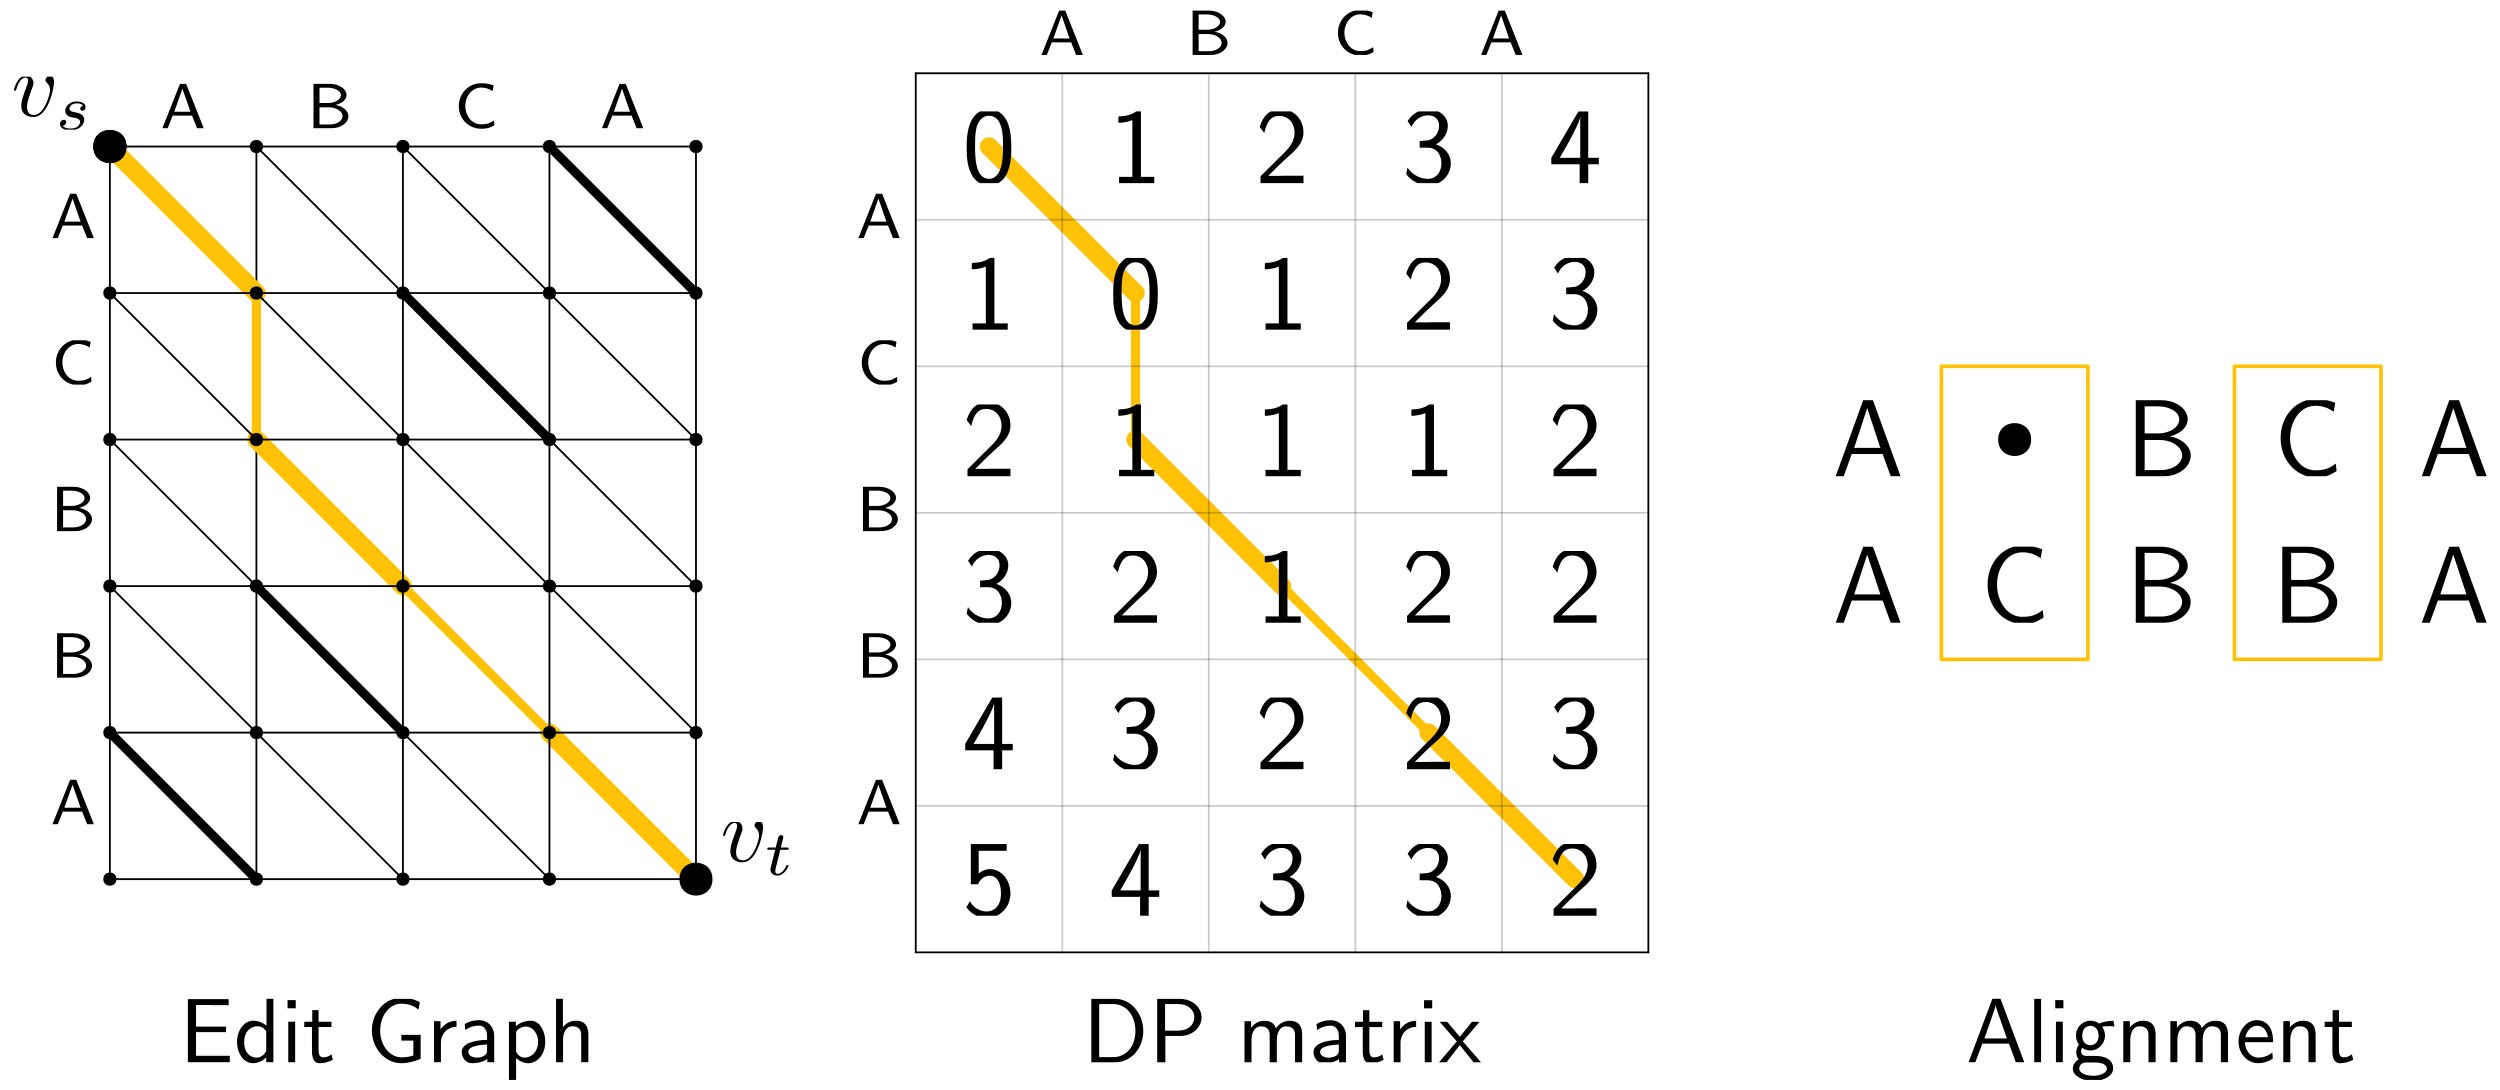 <?xml version="1.0" encoding="UTF-8"?>
<svg xmlns="http://www.w3.org/2000/svg" xmlns:xlink="http://www.w3.org/1999/xlink" width="273" height="119" viewBox="0 0 273 119">
<defs>
<g>
<g id="glyph-0-0">
<path d="M 4.672 -3.703 C 4.672 -4.25 4.406 -4.406 4.234 -4.406 C 3.984 -4.406 3.734 -4.141 3.734 -3.922 C 3.734 -3.797 3.781 -3.734 3.891 -3.625 C 4.109 -3.422 4.234 -3.172 4.234 -2.812 C 4.234 -2.391 3.625 -0.109 2.469 -0.109 C 1.953 -0.109 1.719 -0.453 1.719 -0.984 C 1.719 -1.531 2 -2.266 2.297 -3.094 C 2.375 -3.266 2.422 -3.406 2.422 -3.594 C 2.422 -4.031 2.109 -4.406 1.609 -4.406 C 0.672 -4.406 0.297 -2.953 0.297 -2.875 C 0.297 -2.766 0.391 -2.766 0.406 -2.766 C 0.516 -2.766 0.516 -2.797 0.562 -2.953 C 0.859 -3.953 1.281 -4.188 1.578 -4.188 C 1.656 -4.188 1.828 -4.188 1.828 -3.875 C 1.828 -3.625 1.719 -3.344 1.656 -3.172 C 1.219 -2.016 1.094 -1.562 1.094 -1.125 C 1.094 -0.047 1.969 0.109 2.422 0.109 C 4.094 0.109 4.672 -3.188 4.672 -3.703 Z M 4.672 -3.703 "/>
</g>
<g id="glyph-1-0">
<path d="M 3 -2.625 C 2.828 -2.578 2.703 -2.438 2.703 -2.297 C 2.703 -2.125 2.844 -2.062 2.938 -2.062 C 3.016 -2.062 3.281 -2.109 3.281 -2.469 C 3.281 -2.922 2.781 -3.078 2.344 -3.078 C 1.266 -3.078 1.062 -2.266 1.062 -2.062 C 1.062 -1.797 1.219 -1.625 1.312 -1.547 C 1.484 -1.406 1.609 -1.375 2.094 -1.297 C 2.25 -1.266 2.688 -1.188 2.688 -0.844 C 2.688 -0.719 2.609 -0.453 2.328 -0.281 C 2.047 -0.125 1.703 -0.125 1.625 -0.125 C 1.344 -0.125 0.953 -0.188 0.781 -0.422 C 1.016 -0.453 1.172 -0.625 1.172 -0.812 C 1.172 -0.984 1.047 -1.078 0.906 -1.078 C 0.703 -1.078 0.5 -0.906 0.5 -0.609 C 0.5 -0.188 0.938 0.062 1.609 0.062 C 2.906 0.062 3.141 -0.812 3.141 -1.078 C 3.141 -1.719 2.438 -1.844 2.172 -1.891 C 2.109 -1.906 1.938 -1.938 1.891 -1.953 C 1.641 -2 1.516 -2.141 1.516 -2.297 C 1.516 -2.453 1.641 -2.641 1.797 -2.75 C 1.984 -2.859 2.219 -2.875 2.344 -2.875 C 2.484 -2.875 2.844 -2.859 3 -2.625 Z M 3 -2.625 "/>
</g>
<g id="glyph-1-1">
<path d="M 1.719 -2.75 L 2.422 -2.75 C 2.562 -2.75 2.641 -2.75 2.641 -2.906 C 2.641 -3 2.562 -3 2.438 -3 L 1.781 -3 L 2.031 -4.031 C 2.047 -4.062 2.062 -4.109 2.062 -4.125 C 2.062 -4.266 1.953 -4.359 1.812 -4.359 C 1.641 -4.359 1.547 -4.234 1.484 -4.062 C 1.438 -3.875 1.531 -4.219 1.219 -3 L 0.516 -3 C 0.391 -3 0.297 -3 0.297 -2.844 C 0.297 -2.75 0.375 -2.75 0.5 -2.75 L 1.156 -2.75 L 0.75 -1.109 C 0.703 -0.938 0.641 -0.688 0.641 -0.594 C 0.641 -0.188 1 0.062 1.391 0.062 C 2.172 0.062 2.609 -0.906 2.609 -1 C 2.609 -1.094 2.516 -1.094 2.5 -1.094 C 2.406 -1.094 2.406 -1.078 2.344 -0.953 C 2.156 -0.516 1.797 -0.125 1.422 -0.125 C 1.266 -0.125 1.172 -0.219 1.172 -0.469 C 1.172 -0.531 1.203 -0.688 1.219 -0.75 Z M 1.719 -2.75 "/>
</g>
<g id="glyph-2-0">
<path d="M 5.359 -3.891 C 5.359 -4.703 5.312 -5.625 5.016 -6.469 C 4.5 -7.812 3.562 -8.078 2.922 -8.078 C 2.156 -8.078 1.406 -7.688 0.953 -6.734 C 0.562 -5.891 0.484 -4.922 0.484 -3.891 C 0.484 -2.594 0.594 -1.859 0.984 -1.016 C 1.344 -0.234 2.109 0.25 2.922 0.25 C 3.703 0.25 4.453 -0.172 4.859 -1 C 5.266 -1.859 5.359 -2.719 5.359 -3.891 Z M 2.922 -0.469 C 1.406 -0.469 1.406 -2.922 1.406 -4.047 C 1.406 -4.812 1.406 -5.547 1.609 -6.234 C 1.906 -7.078 2.422 -7.359 2.922 -7.359 C 4.453 -7.359 4.453 -5.141 4.453 -4.047 C 4.453 -3.281 4.453 -2.484 4.234 -1.75 C 3.906 -0.594 3.234 -0.469 2.922 -0.469 Z M 2.922 -0.469 "/>
</g>
<g id="glyph-2-1">
<path d="M 3.516 -8.078 L 3.281 -8.078 C 3.094 -7.891 2.516 -7.328 1.234 -7.297 C 1.062 -7.297 1.047 -7.297 1.047 -7.078 L 1.047 -6.594 C 1.781 -6.594 2.328 -6.781 2.578 -6.891 L 2.578 -0.688 L 1.125 -0.688 L 1.125 0 L 4.969 0 L 4.969 -0.688 L 3.516 -0.688 Z M 3.516 -8.078 "/>
</g>
<g id="glyph-2-2">
<path d="M 0.578 -0.75 L 0.578 0 L 5.266 0 L 5.266 -0.812 L 3.125 -0.812 C 2.984 -0.812 2.844 -0.797 2.703 -0.797 L 1.422 -0.797 C 1.734 -1.125 2.844 -2.219 3.625 -2.922 C 4.5 -3.688 5.266 -4.438 5.266 -5.531 C 5.266 -6.859 4.344 -8.078 2.766 -8.078 C 1.469 -8.078 0.812 -7.234 0.484 -6.125 C 0.875 -5.641 0.875 -5.625 0.984 -5.469 C 1.281 -6.75 1.719 -7.344 2.609 -7.344 C 3.641 -7.344 4.297 -6.531 4.297 -5.516 C 4.297 -4.891 4.047 -4.203 3.25 -3.406 Z M 0.578 -0.75 "/>
</g>
<g id="glyph-2-3">
<path d="M 1.062 -6.125 C 1.359 -6.891 2.094 -7.406 2.891 -7.406 C 3.5 -7.406 4.078 -7.047 4.078 -6.281 C 4.078 -5.469 3.531 -4.812 2.875 -4.672 C 2.828 -4.656 2.062 -4.609 1.953 -4.594 L 1.953 -3.875 L 2.797 -3.875 C 4.031 -3.875 4.328 -2.828 4.328 -2.156 C 4.328 -1.188 3.734 -0.469 2.875 -0.469 C 2.109 -0.469 1.172 -0.844 0.625 -1.703 L 0.484 -1 C 1.266 0.062 2.312 0.25 2.906 0.25 C 4.297 0.25 5.359 -0.891 5.359 -2.156 C 5.359 -3.078 4.75 -3.891 3.734 -4.234 C 4.562 -4.688 5.031 -5.484 5.031 -6.281 C 5.031 -7.297 4.062 -8.078 2.906 -8.078 C 1.953 -8.078 1.094 -7.547 0.641 -6.766 Z M 1.062 -6.125 "/>
</g>
<g id="glyph-2-4">
<path d="M 4.359 -2.062 L 5.516 -2.062 L 5.516 -2.766 L 4.359 -2.766 L 4.359 -7.828 L 3.281 -7.828 L 0.328 -2.766 L 0.328 -2.062 L 3.422 -2.062 L 3.422 0 L 4.359 0 Z M 1.25 -2.766 C 1.594 -3.375 2.062 -4.141 2.562 -5.109 C 2.703 -5.375 3.484 -6.844 3.484 -7.297 L 3.484 -2.766 Z M 1.25 -2.766 "/>
</g>
<g id="glyph-2-5">
<path d="M 1.797 -7.094 L 4.859 -7.094 L 4.859 -7.828 L 0.938 -7.828 L 0.938 -3.438 L 1.719 -3.438 C 2.016 -4.109 2.547 -4.375 3.031 -4.375 C 3.594 -4.375 4.234 -3.875 4.234 -2.453 C 4.234 -0.938 3.375 -0.469 2.672 -0.469 C 2.016 -0.469 1.234 -0.828 0.844 -1.578 L 0.453 -0.938 C 1.25 0.188 2.359 0.25 2.688 0.25 C 4.094 0.25 5.266 -0.938 5.266 -2.422 C 5.266 -3.922 4.25 -5.094 3.047 -5.094 C 2.562 -5.094 2.125 -4.906 1.797 -4.609 Z M 1.797 -7.094 "/>
</g>
<g id="glyph-3-0">
<path d="M 4.391 -8.297 L 3.328 -8.297 L 0.328 0 L 1.203 0 L 2.078 -2.422 L 5.453 -2.422 L 6.328 0 L 7.406 0 Z M 3.766 -7.438 L 5.203 -3.094 L 2.344 -3.094 Z M 3.766 -7.438 "/>
</g>
<g id="glyph-3-1">
<path d="M 1.109 -8.297 L 1.109 0 L 4.203 0 C 5.875 0 7.109 -1.078 7.109 -2.25 C 7.109 -3.297 6.078 -4.141 4.844 -4.344 C 6.234 -4.719 6.781 -5.516 6.781 -6.219 C 6.781 -7.297 5.562 -8.297 3.875 -8.297 Z M 2.078 -4.672 L 2.078 -7.625 L 3.547 -7.625 C 4.828 -7.625 5.859 -7 5.859 -6.203 C 5.859 -5.359 4.828 -4.672 3.562 -4.672 Z M 2.078 -0.672 L 2.078 -3.953 L 3.672 -3.953 C 5.219 -3.953 6.172 -3.094 6.172 -2.266 C 6.172 -1.422 5.203 -0.672 3.859 -0.672 Z M 2.078 -0.672 "/>
</g>
<g id="glyph-3-2">
<path d="M 6.812 -1.375 C 6.078 -0.844 5.578 -0.641 4.547 -0.641 C 2.984 -0.641 1.812 -2.25 1.812 -4.172 C 1.812 -5.781 2.766 -7.688 4.594 -7.688 C 5.375 -7.688 5.969 -7.453 6.578 -7.047 L 6.75 -8.016 C 5.969 -8.312 5.391 -8.422 4.562 -8.422 C 2.531 -8.422 0.781 -6.641 0.781 -4.156 C 0.781 -1.547 2.719 0.109 4.453 0.109 C 5.656 0.109 5.922 0.031 6.891 -0.547 Z M 6.812 -1.375 "/>
</g>
<g id="glyph-4-0">
<path d="M 5.109 -3.281 L 5.109 -3.891 L 1.828 -3.891 L 1.828 -6.25 L 3.203 -6.25 C 3.312 -6.25 3.438 -6.234 3.562 -6.234 L 5.391 -6.234 L 5.391 -6.891 L 0.938 -6.891 L 0.938 0 L 5.516 0 L 5.516 -0.703 L 4.266 -0.703 C 4.141 -0.703 4.031 -0.703 3.906 -0.703 L 1.828 -0.703 L 1.828 -3.281 Z M 5.109 -3.281 "/>
</g>
<g id="glyph-4-1">
<path d="M 4.328 -6.922 L 3.578 -6.922 L 3.578 -3.984 C 3.047 -4.422 2.5 -4.531 2.125 -4.531 C 1.141 -4.531 0.359 -3.5 0.359 -2.219 C 0.359 -0.906 1.125 0.109 2.078 0.109 C 2.406 0.109 2.984 0.016 3.547 -0.516 L 3.547 0 L 4.328 0 Z M 3.547 -1.391 C 3.547 -1.25 3.531 -1.062 3.219 -0.781 C 2.984 -0.578 2.734 -0.5 2.484 -0.5 C 1.859 -0.5 1.141 -0.969 1.141 -2.203 C 1.141 -3.516 2 -3.922 2.578 -3.922 C 3.031 -3.922 3.328 -3.703 3.547 -3.375 Z M 3.547 -1.391 "/>
</g>
<g id="glyph-4-2">
<path d="M 1.625 -6.781 L 0.734 -6.781 L 0.734 -5.891 L 1.625 -5.891 Z M 1.562 -4.422 L 0.812 -4.422 L 0.812 0 L 1.562 0 Z M 1.562 -4.422 "/>
</g>
<g id="glyph-4-3">
<path d="M 1.75 -3.844 L 3.156 -3.844 L 3.156 -4.422 L 1.75 -4.422 L 1.75 -5.688 L 1.062 -5.688 L 1.062 -4.422 L 0.188 -4.422 L 0.188 -3.844 L 1.031 -3.844 L 1.031 -1.188 C 1.031 -0.594 1.172 0.109 1.859 0.109 C 2.547 0.109 3.062 -0.141 3.312 -0.266 L 3.156 -0.859 C 2.891 -0.641 2.578 -0.531 2.25 -0.531 C 1.891 -0.531 1.75 -0.828 1.75 -1.359 Z M 1.75 -3.844 "/>
</g>
<g id="glyph-4-4">
<path d="M 5.984 -2.984 L 3.875 -2.984 L 3.875 -2.359 L 5.188 -2.359 L 5.188 -0.734 C 4.797 -0.594 4.312 -0.531 3.891 -0.531 C 2.578 -0.531 1.562 -1.859 1.562 -3.469 C 1.562 -5.031 2.547 -6.391 3.875 -6.391 C 4.672 -6.391 5.25 -6.156 5.75 -5.734 L 5.891 -6.547 C 5.328 -6.891 4.562 -7.031 3.891 -7.031 C 1.969 -7.031 0.656 -5.297 0.656 -3.469 C 0.656 -1.656 1.984 0.109 3.891 0.109 C 4.641 0.109 5.312 -0.094 5.984 -0.375 Z M 5.984 -2.984 "/>
</g>
<g id="glyph-4-5">
<path d="M 1.562 -2.141 C 1.562 -3.125 2.281 -3.844 3.266 -3.875 L 3.266 -4.531 C 2.375 -4.531 1.828 -4.031 1.516 -3.578 L 1.516 -4.484 L 0.812 -4.484 L 0.812 0 L 1.562 0 Z M 1.562 -2.141 "/>
</g>
<g id="glyph-4-6">
<path d="M 3.984 -2.875 C 3.984 -3.891 3.25 -4.594 2.328 -4.594 C 1.688 -4.594 1.234 -4.438 0.766 -4.172 L 0.828 -3.516 C 1.344 -3.875 1.844 -4 2.328 -4 C 2.797 -4 3.203 -3.609 3.203 -2.875 L 3.203 -2.438 C 1.703 -2.422 0.438 -2 0.438 -1.125 C 0.438 -0.703 0.703 0.109 1.578 0.109 C 1.719 0.109 2.656 0.094 3.234 -0.359 L 3.234 0 L 3.984 0 Z M 3.203 -1.312 C 3.203 -1.125 3.203 -0.875 2.859 -0.688 C 2.578 -0.516 2.188 -0.5 2.078 -0.5 C 1.609 -0.5 1.156 -0.734 1.156 -1.141 C 1.156 -1.844 2.766 -1.906 3.203 -1.938 Z M 3.203 -1.312 "/>
</g>
<g id="glyph-4-7">
<path d="M 1.594 -0.453 C 1.906 -0.172 2.344 0.109 2.938 0.109 C 3.906 0.109 4.781 -0.875 4.781 -2.219 C 4.781 -3.422 4.156 -4.531 3.203 -4.531 C 2.609 -4.531 2.031 -4.328 1.562 -3.938 L 1.562 -4.422 L 0.812 -4.422 L 0.812 1.938 L 1.594 1.938 Z M 1.594 -3.312 C 1.828 -3.672 2.219 -3.891 2.656 -3.891 C 3.406 -3.891 4 -3.141 4 -2.219 C 4 -1.203 3.297 -0.5 2.547 -0.5 C 2.156 -0.5 1.891 -0.703 1.688 -0.969 C 1.594 -1.109 1.594 -1.141 1.594 -1.312 Z M 1.594 -3.312 "/>
</g>
<g id="glyph-4-8">
<path d="M 4.344 -2.969 C 4.344 -3.625 4.188 -4.531 2.969 -4.531 C 2.359 -4.531 1.875 -4.234 1.562 -3.812 L 1.562 -6.922 L 0.812 -6.922 L 0.812 0 L 1.578 0 L 1.578 -2.438 C 1.578 -3.094 1.828 -3.922 2.594 -3.922 C 3.547 -3.922 3.562 -3.219 3.562 -2.906 L 3.562 0 L 4.344 0 Z M 4.344 -2.969 "/>
</g>
<g id="glyph-4-9">
<path d="M 0.953 -6.922 L 0.953 0 L 3.578 0 C 5.281 0 6.625 -1.516 6.625 -3.406 C 6.625 -5.328 5.281 -6.922 3.562 -6.922 Z M 1.812 -0.562 L 1.812 -6.359 L 3.344 -6.359 C 4.734 -6.359 5.766 -5.156 5.766 -3.406 C 5.766 -1.703 4.734 -0.562 3.344 -0.562 Z M 1.812 -0.562 "/>
</g>
<g id="glyph-4-10">
<path d="M 3.516 -2.875 C 4.75 -2.875 5.797 -3.781 5.797 -4.906 C 5.797 -5.969 4.812 -6.922 3.438 -6.922 L 0.953 -6.922 L 0.953 0 L 1.844 0 L 1.844 -2.875 Z M 3.219 -6.359 C 4.312 -6.359 5 -5.75 5 -4.906 C 5 -4.109 4.359 -3.453 3.219 -3.453 L 1.812 -3.453 L 1.812 -6.359 Z M 3.219 -6.359 "/>
</g>
<g id="glyph-4-11">
<path d="M 7.109 -2.969 C 7.109 -3.641 6.953 -4.531 5.734 -4.531 C 5.141 -4.531 4.625 -4.25 4.25 -3.719 C 4 -4.469 3.297 -4.531 2.984 -4.531 C 2.266 -4.531 1.797 -4.125 1.531 -3.766 L 1.531 -4.484 L 0.812 -4.484 L 0.812 0 L 1.578 0 L 1.578 -2.438 C 1.578 -3.125 1.859 -3.922 2.594 -3.922 C 3.516 -3.922 3.562 -3.281 3.562 -2.906 L 3.562 0 L 4.344 0 L 4.344 -2.438 C 4.344 -3.125 4.609 -3.922 5.359 -3.922 C 6.281 -3.922 6.328 -3.281 6.328 -2.906 L 6.328 0 L 7.109 0 Z M 7.109 -2.969 "/>
</g>
<g id="glyph-4-12">
<path d="M 2.594 -2.281 L 4.422 -4.422 L 3.594 -4.422 L 2.266 -2.781 L 0.891 -4.422 L 0.062 -4.422 L 1.938 -2.281 L 0 0 L 0.812 0 L 2.266 -1.875 L 3.766 0 L 4.578 0 Z M 2.594 -2.281 "/>
</g>
<g id="glyph-4-13">
<path d="M 3.766 -6.922 L 2.875 -6.922 L 0.281 0 L 1.016 0 L 1.781 -2.031 L 4.688 -2.031 L 5.438 0 L 6.359 0 Z M 4.469 -2.594 L 2 -2.594 L 2.641 -4.391 C 2.844 -4.984 3.156 -5.828 3.234 -6.203 C 3.266 -6.062 3.328 -5.812 3.562 -5.156 Z M 4.469 -2.594 "/>
</g>
<g id="glyph-4-14">
<path d="M 1.562 -6.922 L 0.812 -6.922 L 0.812 0 L 1.562 0 Z M 1.562 -6.922 "/>
</g>
<g id="glyph-4-15">
<path d="M 3.516 -3.891 C 3.734 -3.891 4 -3.938 4.25 -3.938 C 4.422 -3.938 4.812 -3.906 4.828 -3.906 L 4.719 -4.531 C 4.031 -4.531 3.453 -4.344 3.156 -4.219 C 2.938 -4.391 2.609 -4.531 2.203 -4.531 C 1.344 -4.531 0.625 -3.812 0.625 -2.906 C 0.625 -2.547 0.75 -2.188 0.953 -1.922 C 0.656 -1.516 0.656 -1.125 0.656 -1.078 C 0.656 -0.812 0.75 -0.531 0.922 -0.312 C 0.406 -0.016 0.281 0.453 0.281 0.703 C 0.281 1.453 1.266 2.047 2.484 2.047 C 3.703 2.047 4.688 1.469 4.688 0.703 C 4.688 -0.688 3.031 -0.688 2.641 -0.688 L 1.766 -0.688 C 1.641 -0.688 1.188 -0.688 1.188 -1.219 C 1.188 -1.328 1.219 -1.484 1.297 -1.578 C 1.5 -1.422 1.828 -1.281 2.203 -1.281 C 3.094 -1.281 3.797 -2.031 3.797 -2.906 C 3.797 -3.391 3.578 -3.766 3.469 -3.906 Z M 2.203 -1.859 C 1.828 -1.859 1.312 -2.078 1.312 -2.906 C 1.312 -3.734 1.828 -3.969 2.203 -3.969 C 2.625 -3.969 3.094 -3.688 3.094 -2.906 C 3.094 -2.141 2.625 -1.859 2.203 -1.859 Z M 2.656 0.031 C 2.875 0.031 4 0.031 4 0.719 C 4 1.156 3.312 1.484 2.5 1.484 C 1.688 1.484 0.984 1.172 0.984 0.703 C 0.984 0.672 0.984 0.031 1.75 0.031 Z M 2.656 0.031 "/>
</g>
<g id="glyph-4-16">
<path d="M 4.344 -2.969 C 4.344 -3.625 4.188 -4.531 2.969 -4.531 C 2.078 -4.531 1.578 -3.859 1.531 -3.781 L 1.531 -4.484 L 0.812 -4.484 L 0.812 0 L 1.578 0 L 1.578 -2.438 C 1.578 -3.094 1.828 -3.922 2.594 -3.922 C 3.547 -3.922 3.562 -3.219 3.562 -2.906 L 3.562 0 L 4.344 0 Z M 4.344 -2.969 "/>
</g>
<g id="glyph-4-17">
<path d="M 4.125 -2.188 C 4.125 -2.516 4.109 -3.266 3.734 -3.875 C 3.312 -4.484 2.719 -4.594 2.359 -4.594 C 1.25 -4.594 0.344 -3.531 0.344 -2.25 C 0.344 -0.938 1.312 0.109 2.5 0.109 C 3.125 0.109 3.703 -0.125 4.094 -0.406 L 4.031 -1.062 C 3.406 -0.531 2.734 -0.5 2.516 -0.5 C 1.719 -0.5 1.078 -1.203 1.047 -2.188 Z M 1.094 -2.734 C 1.25 -3.484 1.781 -3.984 2.359 -3.984 C 2.875 -3.984 3.422 -3.656 3.562 -2.734 Z M 1.094 -2.734 "/>
</g>
<g id="glyph-5-0">
<path d="M 2.797 -4.844 L 2.125 -4.844 L 0.203 0 L 0.781 0 L 1.328 -1.375 L 3.438 -1.375 L 3.984 0 L 4.719 0 Z M 2.391 -4.312 L 3.266 -1.797 L 1.5 -1.797 Z M 2.391 -4.312 "/>
</g>
<g id="glyph-5-1">
<path d="M 0.703 -4.844 L 0.703 0 L 2.688 0 C 3.719 0 4.516 -0.609 4.516 -1.312 C 4.516 -1.922 3.875 -2.422 3.094 -2.531 C 3.812 -2.703 4.312 -3.125 4.312 -3.625 C 4.312 -4.266 3.5 -4.844 2.484 -4.844 Z M 1.359 -2.75 L 1.359 -4.422 L 2.266 -4.422 C 3.047 -4.422 3.703 -4.062 3.703 -3.609 C 3.703 -3.156 3.062 -2.75 2.281 -2.75 Z M 1.359 -0.406 L 1.359 -2.281 L 2.344 -2.281 C 3.219 -2.281 3.875 -1.844 3.875 -1.312 C 3.875 -0.797 3.234 -0.406 2.469 -0.406 Z M 1.359 -0.406 "/>
</g>
<g id="glyph-5-2">
<path d="M 4.312 -0.844 C 3.828 -0.547 3.609 -0.422 2.906 -0.422 C 1.828 -0.422 1.172 -1.422 1.172 -2.438 C 1.172 -3.469 1.891 -4.438 2.906 -4.438 C 3.359 -4.438 3.844 -4.281 4.156 -4.047 L 4.266 -4.672 C 3.781 -4.859 3.391 -4.906 2.891 -4.906 C 1.5 -4.906 0.469 -3.766 0.469 -2.422 C 0.469 -0.984 1.562 0.062 2.922 0.062 C 3.609 0.062 3.891 -0.062 4.359 -0.328 Z M 4.312 -0.844 "/>
</g>
</g>
<clipPath id="clip-0">
<path clip-rule="nonzero" d="M 1.23 8.375 L 6 8.375 L 6 13 L 1.23 13 Z M 1.23 8.375 "/>
</clipPath>
<clipPath id="clip-1">
<path clip-rule="nonzero" d="M 6 11 L 10 11 L 10 14.16 L 6 14.16 Z M 6 11 "/>
</clipPath>
<clipPath id="clip-2">
<path clip-rule="nonzero" d="M 78.66 89.766 L 84 89.766 L 84 95 L 78.66 95 Z M 78.66 89.766 "/>
</clipPath>
<clipPath id="clip-3">
<path clip-rule="nonzero" d="M 83 91 L 86.996 91 L 86.996 95.551 L 83 95.551 Z M 83 91 "/>
</clipPath>
<clipPath id="clip-4">
<path clip-rule="nonzero" d="M 105.074 12.168 L 110.926 12.168 L 110.926 20 L 105.074 20 Z M 105.074 12.168 "/>
</clipPath>
<clipPath id="clip-5">
<path clip-rule="nonzero" d="M 121.074 28.168 L 126.926 28.168 L 126.926 36 L 121.074 36 Z M 121.074 28.168 "/>
</clipPath>
<clipPath id="clip-6">
<path clip-rule="nonzero" d="M 122 44.168 L 126.926 44.168 L 126.926 52 L 122 52 Z M 122 44.168 "/>
</clipPath>
<clipPath id="clip-7">
<path clip-rule="nonzero" d="M 138 44.168 L 142.926 44.168 L 142.926 52 L 138 52 Z M 138 44.168 "/>
</clipPath>
<clipPath id="clip-8">
<path clip-rule="nonzero" d="M 138 28.168 L 142.926 28.168 L 142.926 36 L 138 36 Z M 138 28.168 "/>
</clipPath>
<clipPath id="clip-9">
<path clip-rule="nonzero" d="M 154 44.168 L 158.926 44.168 L 158.926 52 L 154 52 Z M 154 44.168 "/>
</clipPath>
<clipPath id="clip-10">
<path clip-rule="nonzero" d="M 138 60.168 L 142.926 60.168 L 142.926 68 L 138 68 Z M 138 60.168 "/>
</clipPath>
<clipPath id="clip-11">
<path clip-rule="nonzero" d="M 122 12.168 L 126.926 12.168 L 126.926 20 L 122 20 Z M 122 12.168 "/>
</clipPath>
<clipPath id="clip-12">
<path clip-rule="nonzero" d="M 106 28.168 L 110.926 28.168 L 110.926 36 L 106 36 Z M 106 28.168 "/>
</clipPath>
<clipPath id="clip-13">
<path clip-rule="nonzero" d="M 105.074 44.168 L 110.926 44.168 L 110.926 52 L 105.074 52 Z M 105.074 44.168 "/>
</clipPath>
<clipPath id="clip-14">
<path clip-rule="nonzero" d="M 121.074 60.168 L 126.926 60.168 L 126.926 68 L 121.074 68 Z M 121.074 60.168 "/>
</clipPath>
<clipPath id="clip-15">
<path clip-rule="nonzero" d="M 137.074 76.168 L 142.926 76.168 L 142.926 84 L 137.074 84 Z M 137.074 76.168 "/>
</clipPath>
<clipPath id="clip-16">
<path clip-rule="nonzero" d="M 153.074 76.168 L 158.926 76.168 L 158.926 84 L 153.074 84 Z M 153.074 76.168 "/>
</clipPath>
<clipPath id="clip-17">
<path clip-rule="nonzero" d="M 153.074 60.168 L 158.926 60.168 L 158.926 68 L 153.074 68 Z M 153.074 60.168 "/>
</clipPath>
<clipPath id="clip-18">
<path clip-rule="nonzero" d="M 169.074 60.168 L 174.926 60.168 L 174.926 68 L 169.074 68 Z M 169.074 60.168 "/>
</clipPath>
<clipPath id="clip-19">
<path clip-rule="nonzero" d="M 169.074 44.168 L 174.926 44.168 L 174.926 52 L 169.074 52 Z M 169.074 44.168 "/>
</clipPath>
<clipPath id="clip-20">
<path clip-rule="nonzero" d="M 153.074 28.168 L 158.926 28.168 L 158.926 36 L 153.074 36 Z M 153.074 28.168 "/>
</clipPath>
<clipPath id="clip-21">
<path clip-rule="nonzero" d="M 137.074 12.168 L 142.926 12.168 L 142.926 20 L 137.074 20 Z M 137.074 12.168 "/>
</clipPath>
<clipPath id="clip-22">
<path clip-rule="nonzero" d="M 153.074 12.168 L 158.926 12.168 L 158.926 20 L 153.074 20 Z M 153.074 12.168 "/>
</clipPath>
<clipPath id="clip-23">
<path clip-rule="nonzero" d="M 169.074 28.168 L 174.926 28.168 L 174.926 36 L 169.074 36 Z M 169.074 28.168 "/>
</clipPath>
<clipPath id="clip-24">
<path clip-rule="nonzero" d="M 169.074 76.168 L 174.926 76.168 L 174.926 84 L 169.074 84 Z M 169.074 76.168 "/>
</clipPath>
<clipPath id="clip-25">
<path clip-rule="nonzero" d="M 153.074 92.168 L 158.926 92.168 L 158.926 100 L 153.074 100 Z M 153.074 92.168 "/>
</clipPath>
<clipPath id="clip-26">
<path clip-rule="nonzero" d="M 137.074 92.168 L 142.926 92.168 L 142.926 100 L 137.074 100 Z M 137.074 92.168 "/>
</clipPath>
<clipPath id="clip-27">
<path clip-rule="nonzero" d="M 121.074 76.168 L 126.926 76.168 L 126.926 84 L 121.074 84 Z M 121.074 76.168 "/>
</clipPath>
<clipPath id="clip-28">
<path clip-rule="nonzero" d="M 105.074 60.168 L 110.926 60.168 L 110.926 68 L 105.074 68 Z M 105.074 60.168 "/>
</clipPath>
<clipPath id="clip-29">
<path clip-rule="nonzero" d="M 105.074 76.168 L 110.926 76.168 L 110.926 84 L 105.074 84 Z M 105.074 76.168 "/>
</clipPath>
<clipPath id="clip-30">
<path clip-rule="nonzero" d="M 121.074 92.168 L 126.926 92.168 L 126.926 100 L 121.074 100 Z M 121.074 92.168 "/>
</clipPath>
<clipPath id="clip-31">
<path clip-rule="nonzero" d="M 169.074 12.168 L 174.926 12.168 L 174.926 20 L 169.074 20 Z M 169.074 12.168 "/>
</clipPath>
<clipPath id="clip-32">
<path clip-rule="nonzero" d="M 105.074 92.168 L 110.926 92.168 L 110.926 100 L 105.074 100 Z M 105.074 92.168 "/>
</clipPath>
<clipPath id="clip-33">
<path clip-rule="nonzero" d="M 200.133 43.699 L 207.867 43.699 L 207.867 52 L 200.133 52 Z M 200.133 43.699 "/>
</clipPath>
<clipPath id="clip-34">
<path clip-rule="nonzero" d="M 233 43.699 L 239.887 43.699 L 239.887 52 L 233 52 Z M 233 43.699 "/>
</clipPath>
<clipPath id="clip-35">
<path clip-rule="nonzero" d="M 249 43.699 L 255.742 43.699 L 255.742 52 L 249 52 Z M 249 43.699 "/>
</clipPath>
<clipPath id="clip-36">
<path clip-rule="nonzero" d="M 217 59.699 L 223.742 59.699 L 223.742 68 L 217 68 Z M 217 59.699 "/>
</clipPath>
<clipPath id="clip-37">
<path clip-rule="nonzero" d="M 264.133 43.699 L 271.867 43.699 L 271.867 52 L 264.133 52 Z M 264.133 43.699 "/>
</clipPath>
<clipPath id="clip-38">
<path clip-rule="nonzero" d="M 200.133 59.699 L 207.867 59.699 L 207.867 68 L 200.133 68 Z M 200.133 59.699 "/>
</clipPath>
<clipPath id="clip-39">
<path clip-rule="nonzero" d="M 264.133 59.699 L 271.867 59.699 L 271.867 68 L 264.133 68 Z M 264.133 59.699 "/>
</clipPath>
<clipPath id="clip-40">
<path clip-rule="nonzero" d="M 233 59.699 L 239.887 59.699 L 239.887 68 L 233 68 Z M 233 59.699 "/>
</clipPath>
<clipPath id="clip-41">
<path clip-rule="nonzero" d="M 249 59.699 L 255.887 59.699 L 255.887 68 L 249 68 Z M 249 59.699 "/>
</clipPath>
<clipPath id="clip-42">
<path clip-rule="nonzero" d="M 169.074 92.168 L 174.926 92.168 L 174.926 100 L 169.074 100 Z M 169.074 92.168 "/>
</clipPath>
<clipPath id="clip-43">
<path clip-rule="nonzero" d="M 20 109.074 L 65 109.074 L 65 117.93 L 20 117.93 Z M 20 109.074 "/>
</clipPath>
<clipPath id="clip-44">
<path clip-rule="nonzero" d="M 119 109.082 L 161.777 109.082 L 161.777 116 L 119 116 Z M 119 109.082 "/>
</clipPath>
<clipPath id="clip-45">
<path clip-rule="nonzero" d="M 214.691 109.074 L 257 109.074 L 257 117.93 L 214.691 117.93 Z M 214.691 109.074 "/>
</clipPath>
<clipPath id="clip-46">
<path clip-rule="nonzero" d="M 17.531 9.156 L 22.473 9.156 L 22.473 14 L 17.531 14 Z M 17.531 9.156 "/>
</clipPath>
<clipPath id="clip-47">
<path clip-rule="nonzero" d="M 34 9.156 L 38.473 9.156 L 38.473 14 L 34 14 Z M 34 9.156 "/>
</clipPath>
<clipPath id="clip-48">
<path clip-rule="nonzero" d="M 50 9.156 L 54 9.156 L 54 14 L 50 14 Z M 50 9.156 "/>
</clipPath>
<clipPath id="clip-49">
<path clip-rule="nonzero" d="M 6 37.156 L 10 37.156 L 10 42 L 6 42 Z M 6 37.156 "/>
</clipPath>
<clipPath id="clip-50">
<path clip-rule="nonzero" d="M 65.531 9.156 L 70.473 9.156 L 70.473 14 L 65.531 14 Z M 65.531 9.156 "/>
</clipPath>
<clipPath id="clip-51">
<path clip-rule="nonzero" d="M 5.531 21.156 L 10.473 21.156 L 10.473 26 L 5.531 26 Z M 5.531 21.156 "/>
</clipPath>
<clipPath id="clip-52">
<path clip-rule="nonzero" d="M 5.531 85.156 L 10.473 85.156 L 10.473 90 L 5.531 90 Z M 5.531 85.156 "/>
</clipPath>
<clipPath id="clip-53">
<path clip-rule="nonzero" d="M 6 53.156 L 10.473 53.156 L 10.473 58 L 6 58 Z M 6 53.156 "/>
</clipPath>
<clipPath id="clip-54">
<path clip-rule="nonzero" d="M 6 69.156 L 10.473 69.156 L 10.473 74 L 6 74 Z M 6 69.156 "/>
</clipPath>
<clipPath id="clip-55">
<path clip-rule="nonzero" d="M 113.531 1.156 L 118.473 1.156 L 118.473 6 L 113.531 6 Z M 113.531 1.156 "/>
</clipPath>
<clipPath id="clip-56">
<path clip-rule="nonzero" d="M 130 1.156 L 134.473 1.156 L 134.473 6 L 130 6 Z M 130 1.156 "/>
</clipPath>
<clipPath id="clip-57">
<path clip-rule="nonzero" d="M 146 1.156 L 150 1.156 L 150 6 L 146 6 Z M 146 1.156 "/>
</clipPath>
<clipPath id="clip-58">
<path clip-rule="nonzero" d="M 94 37.156 L 98 37.156 L 98 42 L 94 42 Z M 94 37.156 "/>
</clipPath>
<clipPath id="clip-59">
<path clip-rule="nonzero" d="M 161.531 1.156 L 166.473 1.156 L 166.473 6 L 161.531 6 Z M 161.531 1.156 "/>
</clipPath>
<clipPath id="clip-60">
<path clip-rule="nonzero" d="M 93.531 21.156 L 98.473 21.156 L 98.473 26 L 93.531 26 Z M 93.531 21.156 "/>
</clipPath>
<clipPath id="clip-61">
<path clip-rule="nonzero" d="M 93.531 85.156 L 98.473 85.156 L 98.473 90 L 93.531 90 Z M 93.531 85.156 "/>
</clipPath>
<clipPath id="clip-62">
<path clip-rule="nonzero" d="M 94 53.156 L 98.473 53.156 L 98.473 58 L 94 58 Z M 94 53.156 "/>
</clipPath>
<clipPath id="clip-63">
<path clip-rule="nonzero" d="M 94 69.156 L 98.473 69.156 L 98.473 74 L 94 74 Z M 94 69.156 "/>
</clipPath>
</defs>
<path fill="none" stroke-width="2" stroke-linecap="round" stroke-linejoin="round" stroke="rgb(99%, 75.4%, 2.7%)" stroke-opacity="1" stroke-miterlimit="10" d="M 208 736 L 224 720 " transform="matrix(1, 0, 0, -1, -100, 752)"/>
<path fill="none" stroke-width="1" stroke-linecap="round" stroke-linejoin="round" stroke="rgb(99%, 75.4%, 2.7%)" stroke-opacity="1" stroke-miterlimit="10" d="M 208 736 L 224 720 L 224 704 L 272 656 " transform="matrix(1, 0, 0, -1, -100, 752)"/>
<path fill="none" stroke-width="0.2" stroke-linecap="round" stroke-linejoin="round" stroke="rgb(0%, 0%, 0%)" stroke-opacity="1" stroke-miterlimit="10" d="M 128 736 L 128 656 " transform="matrix(1, 0, 0, -1, -100, 752)"/>
<path fill="none" stroke-width="2" stroke-linecap="round" stroke-linejoin="round" stroke="rgb(99%, 75.4%, 2.7%)" stroke-opacity="1" stroke-miterlimit="10" d="M 128 704 L 144 688 " transform="matrix(1, 0, 0, -1, -100, 752)"/>
<path fill="none" stroke-width="1" stroke-linecap="round" stroke-linejoin="round" stroke="rgb(99%, 75.4%, 2.7%)" stroke-opacity="1" stroke-miterlimit="10" d="M 112 736 L 128 720 L 128 704 L 176 656 " transform="matrix(1, 0, 0, -1, -100, 752)"/>
<path fill="none" stroke-width="2" stroke-linecap="round" stroke-linejoin="round" stroke="rgb(99%, 75.4%, 2.7%)" stroke-opacity="1" stroke-miterlimit="10" d="M 112 736 L 128 720 " transform="matrix(1, 0, 0, -1, -100, 752)"/>
<path fill="none" stroke-width="2" stroke-linecap="round" stroke-linejoin="round" stroke="rgb(99%, 75.4%, 2.7%)" stroke-opacity="1" stroke-miterlimit="10" d="M 224 704 L 240 688 " transform="matrix(1, 0, 0, -1, -100, 752)"/>
<path fill="none" stroke-width="2" stroke-linecap="round" stroke-linejoin="round" stroke="rgb(99%, 75.4%, 2.7%)" stroke-opacity="1" stroke-miterlimit="10" d="M 256 672 L 272 656 " transform="matrix(1, 0, 0, -1, -100, 752)"/>
<path fill="none" stroke-width="2" stroke-linecap="round" stroke-linejoin="round" stroke="rgb(99%, 75.4%, 2.7%)" stroke-opacity="1" stroke-miterlimit="10" d="M 160 672 L 176 656 " transform="matrix(1, 0, 0, -1, -100, 752)"/>
<path fill-rule="evenodd" fill="rgb(0%, 0%, 0%)" fill-opacity="1" d="M 13.801 16 C 13.801 13.602 10.199 13.602 10.199 16 C 10.199 18.398 13.801 18.398 13.801 16 Z M 13.801 16 "/>
<path fill-rule="evenodd" fill="rgb(0%, 0%, 0%)" fill-opacity="1" d="M 77.801 96 C 77.801 93.602 74.199 93.602 74.199 96 C 74.199 98.398 77.801 98.398 77.801 96 Z M 77.801 96 "/>
<path fill-rule="evenodd" fill="rgb(0%, 0%, 0%)" fill-opacity="1" d="M 28.719 16 C 28.719 15.039 27.281 15.039 27.281 16 C 27.281 16.961 28.719 16.961 28.719 16 Z M 28.719 16 "/>
<path fill-rule="evenodd" fill="rgb(0%, 0%, 0%)" fill-opacity="1" d="M 44.719 16 C 44.719 15.039 43.281 15.039 43.281 16 C 43.281 16.961 44.719 16.961 44.719 16 Z M 44.719 16 "/>
<path fill-rule="evenodd" fill="rgb(0%, 0%, 0%)" fill-opacity="1" d="M 60.719 16 C 60.719 15.039 59.281 15.039 59.281 16 C 59.281 16.961 60.719 16.961 60.719 16 Z M 60.719 16 "/>
<path fill-rule="evenodd" fill="rgb(0%, 0%, 0%)" fill-opacity="1" d="M 76.719 16 C 76.719 15.039 75.281 15.039 75.281 16 C 75.281 16.961 76.719 16.961 76.719 16 Z M 76.719 16 "/>
<path fill-rule="evenodd" fill="rgb(0%, 0%, 0%)" fill-opacity="1" d="M 76.719 32 C 76.719 31.039 75.281 31.039 75.281 32 C 75.281 32.961 76.719 32.961 76.719 32 Z M 76.719 32 "/>
<path fill-rule="evenodd" fill="rgb(0%, 0%, 0%)" fill-opacity="1" d="M 60.719 32 C 60.719 31.039 59.281 31.039 59.281 32 C 59.281 32.961 60.719 32.961 60.719 32 Z M 60.719 32 "/>
<path fill-rule="evenodd" fill="rgb(0%, 0%, 0%)" fill-opacity="1" d="M 44.719 32 C 44.719 31.039 43.281 31.039 43.281 32 C 43.281 32.961 44.719 32.961 44.719 32 Z M 44.719 32 "/>
<path fill-rule="evenodd" fill="rgb(0%, 0%, 0%)" fill-opacity="1" d="M 28.719 32 C 28.719 31.039 27.281 31.039 27.281 32 C 27.281 32.961 28.719 32.961 28.719 32 Z M 28.719 32 "/>
<path fill-rule="evenodd" fill="rgb(0%, 0%, 0%)" fill-opacity="1" d="M 12.719 32 C 12.719 31.039 11.281 31.039 11.281 32 C 11.281 32.961 12.719 32.961 12.719 32 Z M 12.719 32 "/>
<path fill-rule="evenodd" fill="rgb(0%, 0%, 0%)" fill-opacity="1" d="M 12.719 48 C 12.719 47.039 11.281 47.039 11.281 48 C 11.281 48.961 12.719 48.961 12.719 48 Z M 12.719 48 "/>
<path fill-rule="evenodd" fill="rgb(0%, 0%, 0%)" fill-opacity="1" d="M 28.719 48 C 28.719 47.039 27.281 47.039 27.281 48 C 27.281 48.961 28.719 48.961 28.719 48 Z M 28.719 48 "/>
<path fill-rule="evenodd" fill="rgb(0%, 0%, 0%)" fill-opacity="1" d="M 44.719 48 C 44.719 47.039 43.281 47.039 43.281 48 C 43.281 48.961 44.719 48.961 44.719 48 Z M 44.719 48 "/>
<path fill-rule="evenodd" fill="rgb(0%, 0%, 0%)" fill-opacity="1" d="M 60.719 48 C 60.719 47.039 59.281 47.039 59.281 48 C 59.281 48.961 60.719 48.961 60.719 48 Z M 60.719 48 "/>
<path fill-rule="evenodd" fill="rgb(0%, 0%, 0%)" fill-opacity="1" d="M 76.719 48 C 76.719 47.039 75.281 47.039 75.281 48 C 75.281 48.961 76.719 48.961 76.719 48 Z M 76.719 48 "/>
<path fill-rule="evenodd" fill="rgb(0%, 0%, 0%)" fill-opacity="1" d="M 76.719 64 C 76.719 63.039 75.281 63.039 75.281 64 C 75.281 64.961 76.719 64.961 76.719 64 Z M 76.719 64 "/>
<path fill-rule="evenodd" fill="rgb(0%, 0%, 0%)" fill-opacity="1" d="M 60.719 64 C 60.719 63.039 59.281 63.039 59.281 64 C 59.281 64.961 60.719 64.961 60.719 64 Z M 60.719 64 "/>
<path fill-rule="evenodd" fill="rgb(0%, 0%, 0%)" fill-opacity="1" d="M 44.719 64 C 44.719 63.039 43.281 63.039 43.281 64 C 43.281 64.961 44.719 64.961 44.719 64 Z M 44.719 64 "/>
<path fill-rule="evenodd" fill="rgb(0%, 0%, 0%)" fill-opacity="1" d="M 28.719 64 C 28.719 63.039 27.281 63.039 27.281 64 C 27.281 64.961 28.719 64.961 28.719 64 Z M 28.719 64 "/>
<path fill-rule="evenodd" fill="rgb(0%, 0%, 0%)" fill-opacity="1" d="M 12.719 64 C 12.719 63.039 11.281 63.039 11.281 64 C 11.281 64.961 12.719 64.961 12.719 64 Z M 12.719 64 "/>
<path fill-rule="evenodd" fill="rgb(0%, 0%, 0%)" fill-opacity="1" d="M 12.719 80 C 12.719 79.039 11.281 79.039 11.281 80 C 11.281 80.961 12.719 80.961 12.719 80 Z M 12.719 80 "/>
<path fill-rule="evenodd" fill="rgb(0%, 0%, 0%)" fill-opacity="1" d="M 12.719 96 C 12.719 95.039 11.281 95.039 11.281 96 C 11.281 96.961 12.719 96.961 12.719 96 Z M 12.719 96 "/>
<path fill-rule="evenodd" fill="rgb(0%, 0%, 0%)" fill-opacity="1" d="M 28.719 96 C 28.719 95.039 27.281 95.039 27.281 96 C 27.281 96.961 28.719 96.961 28.719 96 Z M 28.719 96 "/>
<path fill-rule="evenodd" fill="rgb(0%, 0%, 0%)" fill-opacity="1" d="M 28.719 80 C 28.719 79.039 27.281 79.039 27.281 80 C 27.281 80.961 28.719 80.961 28.719 80 Z M 28.719 80 "/>
<path fill-rule="evenodd" fill="rgb(0%, 0%, 0%)" fill-opacity="1" d="M 44.719 80 C 44.719 79.039 43.281 79.039 43.281 80 C 43.281 80.961 44.719 80.961 44.719 80 Z M 44.719 80 "/>
<path fill-rule="evenodd" fill="rgb(0%, 0%, 0%)" fill-opacity="1" d="M 44.719 96 C 44.719 95.039 43.281 95.039 43.281 96 C 43.281 96.961 44.719 96.961 44.719 96 Z M 44.719 96 "/>
<path fill-rule="evenodd" fill="rgb(0%, 0%, 0%)" fill-opacity="1" d="M 60.719 96 C 60.719 95.039 59.281 95.039 59.281 96 C 59.281 96.961 60.719 96.961 60.719 96 Z M 60.719 96 "/>
<path fill-rule="evenodd" fill="rgb(0%, 0%, 0%)" fill-opacity="1" d="M 60.719 80 C 60.719 79.039 59.281 79.039 59.281 80 C 59.281 80.961 60.719 80.961 60.719 80 Z M 60.719 80 "/>
<path fill-rule="evenodd" fill="rgb(0%, 0%, 0%)" fill-opacity="1" d="M 76.719 80 C 76.719 79.039 75.281 79.039 75.281 80 C 75.281 80.961 76.719 80.961 76.719 80 Z M 76.719 80 "/>
<path fill-rule="evenodd" fill="rgb(0%, 0%, 0%)" fill-opacity="1" d="M 13.801 16 C 13.801 13.602 10.199 13.602 10.199 16 C 10.199 18.398 13.801 18.398 13.801 16 Z M 13.801 16 "/>
<path fill-rule="evenodd" fill="rgb(0%, 0%, 0%)" fill-opacity="1" d="M 13.801 16 C 13.801 13.602 10.199 13.602 10.199 16 C 10.199 18.398 13.801 18.398 13.801 16 Z M 13.801 16 "/>
<g clip-path="url(#clip-0)">
<g fill="rgb(0%, 0%, 0%)" fill-opacity="1">
<use xlink:href="#glyph-0-0" x="1.23" y="12.666"/>
</g>
</g>
<g clip-path="url(#clip-1)">
<g fill="rgb(0%, 0%, 0%)" fill-opacity="1">
<use xlink:href="#glyph-1-0" x="6.059" y="14.16"/>
</g>
</g>
<path fill="none" stroke-width="0.2" stroke-linecap="round" stroke-linejoin="round" stroke="rgb(0%, 0%, 0%)" stroke-opacity="1" stroke-miterlimit="10" d="M 112 656 L 176 656 " transform="matrix(1, 0, 0, -1, -100, 752)"/>
<path fill="none" stroke-width="0.2" stroke-linecap="round" stroke-linejoin="round" stroke="rgb(0%, 0%, 0%)" stroke-opacity="1" stroke-miterlimit="10" d="M 112 672 L 176 672 " transform="matrix(1, 0, 0, -1, -100, 752)"/>
<path fill="none" stroke-width="0.2" stroke-linecap="round" stroke-linejoin="round" stroke="rgb(0%, 0%, 0%)" stroke-opacity="1" stroke-miterlimit="10" d="M 112 688 L 176 688 " transform="matrix(1, 0, 0, -1, -100, 752)"/>
<path fill="none" stroke-width="0.2" stroke-linecap="round" stroke-linejoin="round" stroke="rgb(0%, 0%, 0%)" stroke-opacity="0.2" stroke-miterlimit="10" d="M 200 728 L 280 728 " transform="matrix(1, 0, 0, -1, -100, 752)"/>
<path fill="none" stroke-width="0.2" stroke-linecap="round" stroke-linejoin="round" stroke="rgb(0%, 0%, 0%)" stroke-opacity="1" stroke-miterlimit="10" d="M 112 720 L 176 720 " transform="matrix(1, 0, 0, -1, -100, 752)"/>
<path fill="none" stroke-width="0.2" stroke-linecap="round" stroke-linejoin="round" stroke="rgb(0%, 0%, 0%)" stroke-opacity="1" stroke-miterlimit="10" d="M 112 736 L 176 736 " transform="matrix(1, 0, 0, -1, -100, 752)"/>
<path fill="none" stroke-width="0.2" stroke-linecap="round" stroke-linejoin="round" stroke="rgb(0%, 0%, 0%)" stroke-opacity="1" stroke-miterlimit="10" d="M 176 736 L 176 656 " transform="matrix(1, 0, 0, -1, -100, 752)"/>
<path fill="none" stroke-width="0.2" stroke-linecap="round" stroke-linejoin="round" stroke="rgb(0%, 0%, 0%)" stroke-opacity="1" stroke-miterlimit="10" d="M 160 736 L 160 656 " transform="matrix(1, 0, 0, -1, -100, 752)"/>
<path fill="none" stroke-width="0.2" stroke-linecap="round" stroke-linejoin="round" stroke="rgb(0%, 0%, 0%)" stroke-opacity="1" stroke-miterlimit="10" d="M 144 736 L 144 656 " transform="matrix(1, 0, 0, -1, -100, 752)"/>
<path fill="none" stroke-width="0.2" stroke-linecap="round" stroke-linejoin="round" stroke="rgb(0%, 0%, 0%)" stroke-opacity="1" stroke-miterlimit="10" d="M 112 736 L 112 656 " transform="matrix(1, 0, 0, -1, -100, 752)"/>
<path fill="none" stroke-width="1" stroke-linecap="round" stroke-linejoin="round" stroke="rgb(0%, 0%, 0%)" stroke-opacity="1" stroke-miterlimit="10" d="M 160 736 L 176 720 " transform="matrix(1, 0, 0, -1, -100, 752)"/>
<path fill="none" stroke-width="1" stroke-linecap="round" stroke-linejoin="round" stroke="rgb(0%, 0%, 0%)" stroke-opacity="1" stroke-miterlimit="10" d="M 112 672 L 128 656 " transform="matrix(1, 0, 0, -1, -100, 752)"/>
<path fill="none" stroke-width="1" stroke-linecap="round" stroke-linejoin="round" stroke="rgb(0%, 0%, 0%)" stroke-opacity="1" stroke-miterlimit="10" d="M 128 688 L 144 672 " transform="matrix(1, 0, 0, -1, -100, 752)"/>
<path fill="none" stroke-width="1" stroke-linecap="round" stroke-linejoin="round" stroke="rgb(0%, 0%, 0%)" stroke-opacity="1" stroke-miterlimit="10" d="M 144 720 L 160 704 " transform="matrix(1, 0, 0, -1, -100, 752)"/>
<path fill="none" stroke-width="0.2" stroke-linecap="round" stroke-linejoin="round" stroke="rgb(0%, 0%, 0%)" stroke-opacity="1" stroke-miterlimit="10" d="M 112 688 L 128 672 " transform="matrix(1, 0, 0, -1, -100, 752)"/>
<path fill="none" stroke-width="0.2" stroke-linecap="round" stroke-linejoin="round" stroke="rgb(0%, 0%, 0%)" stroke-opacity="1" stroke-miterlimit="10" d="M 112 720 L 128 704 " transform="matrix(1, 0, 0, -1, -100, 752)"/>
<path fill="none" stroke-width="0.2" stroke-linecap="round" stroke-linejoin="round" stroke="rgb(0%, 0%, 0%)" stroke-opacity="1" stroke-miterlimit="10" d="M 112 704 L 128 688 " transform="matrix(1, 0, 0, -1, -100, 752)"/>
<path fill="none" stroke-width="0.2" stroke-linecap="round" stroke-linejoin="round" stroke="rgb(0%, 0%, 0%)" stroke-opacity="1" stroke-miterlimit="10" d="M 128 736 L 144 720 " transform="matrix(1, 0, 0, -1, -100, 752)"/>
<path fill="none" stroke-width="0.2" stroke-linecap="round" stroke-linejoin="round" stroke="rgb(0%, 0%, 0%)" stroke-opacity="1" stroke-miterlimit="10" d="M 144 736 L 160 720 " transform="matrix(1, 0, 0, -1, -100, 752)"/>
<path fill="none" stroke-width="0.2" stroke-linecap="round" stroke-linejoin="round" stroke="rgb(0%, 0%, 0%)" stroke-opacity="1" stroke-miterlimit="10" d="M 160 720 L 176 704 " transform="matrix(1, 0, 0, -1, -100, 752)"/>
<path fill="none" stroke-width="0.2" stroke-linecap="round" stroke-linejoin="round" stroke="rgb(0%, 0%, 0%)" stroke-opacity="1" stroke-miterlimit="10" d="M 144 704 L 160 688 " transform="matrix(1, 0, 0, -1, -100, 752)"/>
<path fill="none" stroke-width="0.2" stroke-linecap="round" stroke-linejoin="round" stroke="rgb(0%, 0%, 0%)" stroke-opacity="1" stroke-miterlimit="10" d="M 160 704 L 176 688 " transform="matrix(1, 0, 0, -1, -100, 752)"/>
<path fill="none" stroke-width="0.2" stroke-linecap="round" stroke-linejoin="round" stroke="rgb(0%, 0%, 0%)" stroke-opacity="1" stroke-miterlimit="10" d="M 160 688 L 176 672 " transform="matrix(1, 0, 0, -1, -100, 752)"/>
<path fill="none" stroke-width="0.2" stroke-linecap="round" stroke-linejoin="round" stroke="rgb(0%, 0%, 0%)" stroke-opacity="1" stroke-miterlimit="10" d="M 144 672 L 160 656 " transform="matrix(1, 0, 0, -1, -100, 752)"/>
<path fill="none" stroke-width="0.2" stroke-linecap="round" stroke-linejoin="round" stroke="rgb(0%, 0%, 0%)" stroke-opacity="1" stroke-miterlimit="10" d="M 128 672 L 144 656 " transform="matrix(1, 0, 0, -1, -100, 752)"/>
<path fill="none" stroke-width="0.2" stroke-linecap="round" stroke-linejoin="round" stroke="rgb(0%, 0%, 0%)" stroke-opacity="1" stroke-miterlimit="10" d="M 128 720 L 144 704 " transform="matrix(1, 0, 0, -1, -100, 752)"/>
<g clip-path="url(#clip-2)">
<g fill="rgb(0%, 0%, 0%)" fill-opacity="1">
<use xlink:href="#glyph-0-0" x="78.659" y="94.057"/>
</g>
</g>
<g clip-path="url(#clip-3)">
<g fill="rgb(0%, 0%, 0%)" fill-opacity="1">
<use xlink:href="#glyph-1-1" x="83.488" y="95.551"/>
</g>
</g>
<path fill="none" stroke-width="0.2" stroke-linecap="round" stroke-linejoin="round" stroke="rgb(0%, 0%, 0%)" stroke-opacity="1" stroke-miterlimit="10" d="M 112 704 L 176 704 " transform="matrix(1, 0, 0, -1, -100, 752)"/>
<path fill="none" stroke-width="0.2" stroke-linecap="round" stroke-linejoin="round" stroke="rgb(0%, 0%, 0%)" stroke-opacity="1" stroke-miterlimit="10" d="M 200 744 L 280 744 " transform="matrix(1, 0, 0, -1, -100, 752)"/>
<path fill="none" stroke-width="0.2" stroke-linecap="round" stroke-linejoin="round" stroke="rgb(0%, 0%, 0%)" stroke-opacity="0.2" stroke-miterlimit="10" d="M 200 712 L 280 712 " transform="matrix(1, 0, 0, -1, -100, 752)"/>
<path fill="none" stroke-width="0.2" stroke-linecap="round" stroke-linejoin="round" stroke="rgb(0%, 0%, 0%)" stroke-opacity="0.2" stroke-miterlimit="10" d="M 200 680 L 280 680 " transform="matrix(1, 0, 0, -1, -100, 752)"/>
<path fill="none" stroke-width="0.2" stroke-linecap="round" stroke-linejoin="round" stroke="rgb(0%, 0%, 0%)" stroke-opacity="0.2" stroke-miterlimit="10" d="M 200 696 L 280 696 " transform="matrix(1, 0, 0, -1, -100, 752)"/>
<path fill="none" stroke-width="0.2" stroke-linecap="round" stroke-linejoin="round" stroke="rgb(0%, 0%, 0%)" stroke-opacity="0.2" stroke-miterlimit="10" d="M 200 664 L 280 664 " transform="matrix(1, 0, 0, -1, -100, 752)"/>
<path fill="none" stroke-width="0.2" stroke-linecap="round" stroke-linejoin="round" stroke="rgb(0%, 0%, 0%)" stroke-opacity="1" stroke-miterlimit="10" d="M 200 648 L 280 648 " transform="matrix(1, 0, 0, -1, -100, 752)"/>
<path fill="none" stroke-width="0.2" stroke-linecap="round" stroke-linejoin="round" stroke="rgb(0%, 0%, 0%)" stroke-opacity="1" stroke-miterlimit="10" d="M 200 648 L 200 744 " transform="matrix(1, 0, 0, -1, -100, 752)"/>
<path fill="none" stroke-width="0.2" stroke-linecap="round" stroke-linejoin="round" stroke="rgb(0%, 0%, 0%)" stroke-opacity="0.2" stroke-miterlimit="10" d="M 216 744 L 216 648 " transform="matrix(1, 0, 0, -1, -100, 752)"/>
<path fill="none" stroke-width="0.2" stroke-linecap="round" stroke-linejoin="round" stroke="rgb(0%, 0%, 0%)" stroke-opacity="0.2" stroke-miterlimit="10" d="M 232 648 L 232 744 " transform="matrix(1, 0, 0, -1, -100, 752)"/>
<path fill="none" stroke-width="0.2" stroke-linecap="round" stroke-linejoin="round" stroke="rgb(0%, 0%, 0%)" stroke-opacity="0.2" stroke-miterlimit="10" d="M 248 744 L 248 648 " transform="matrix(1, 0, 0, -1, -100, 752)"/>
<path fill="none" stroke-width="0.2" stroke-linecap="round" stroke-linejoin="round" stroke="rgb(0%, 0%, 0%)" stroke-opacity="0.2" stroke-miterlimit="10" d="M 264 648 L 264 744 " transform="matrix(1, 0, 0, -1, -100, 752)"/>
<path fill="none" stroke-width="0.2" stroke-linecap="round" stroke-linejoin="round" stroke="rgb(0%, 0%, 0%)" stroke-opacity="1" stroke-miterlimit="10" d="M 280 744 L 280 648 " transform="matrix(1, 0, 0, -1, -100, 752)"/>
<g clip-path="url(#clip-4)">
<g fill="rgb(0%, 0%, 0%)" fill-opacity="1">
<use xlink:href="#glyph-2-0" x="105.074" y="20"/>
</g>
</g>
<g clip-path="url(#clip-5)">
<g fill="rgb(0%, 0%, 0%)" fill-opacity="1">
<use xlink:href="#glyph-2-0" x="121.075" y="36"/>
</g>
</g>
<g clip-path="url(#clip-6)">
<g fill="rgb(0%, 0%, 0%)" fill-opacity="1">
<use xlink:href="#glyph-2-1" x="121.075" y="52"/>
</g>
</g>
<g clip-path="url(#clip-7)">
<g fill="rgb(0%, 0%, 0%)" fill-opacity="1">
<use xlink:href="#glyph-2-1" x="137.073" y="52"/>
</g>
</g>
<g clip-path="url(#clip-8)">
<g fill="rgb(0%, 0%, 0%)" fill-opacity="1">
<use xlink:href="#glyph-2-1" x="137.073" y="36"/>
</g>
</g>
<g clip-path="url(#clip-9)">
<g fill="rgb(0%, 0%, 0%)" fill-opacity="1">
<use xlink:href="#glyph-2-1" x="153.073" y="52"/>
</g>
</g>
<g clip-path="url(#clip-10)">
<g fill="rgb(0%, 0%, 0%)" fill-opacity="1">
<use xlink:href="#glyph-2-1" x="137.073" y="68"/>
</g>
</g>
<g clip-path="url(#clip-11)">
<g fill="rgb(0%, 0%, 0%)" fill-opacity="1">
<use xlink:href="#glyph-2-1" x="121.075" y="20"/>
</g>
</g>
<g clip-path="url(#clip-12)">
<g fill="rgb(0%, 0%, 0%)" fill-opacity="1">
<use xlink:href="#glyph-2-1" x="105.074" y="36"/>
</g>
</g>
<g clip-path="url(#clip-13)">
<g fill="rgb(0%, 0%, 0%)" fill-opacity="1">
<use xlink:href="#glyph-2-2" x="105.074" y="52"/>
</g>
</g>
<g clip-path="url(#clip-14)">
<g fill="rgb(0%, 0%, 0%)" fill-opacity="1">
<use xlink:href="#glyph-2-2" x="121.075" y="68"/>
</g>
</g>
<g clip-path="url(#clip-15)">
<g fill="rgb(0%, 0%, 0%)" fill-opacity="1">
<use xlink:href="#glyph-2-2" x="137.073" y="84"/>
</g>
</g>
<g clip-path="url(#clip-16)">
<g fill="rgb(0%, 0%, 0%)" fill-opacity="1">
<use xlink:href="#glyph-2-2" x="153.073" y="84"/>
</g>
</g>
<g clip-path="url(#clip-17)">
<g fill="rgb(0%, 0%, 0%)" fill-opacity="1">
<use xlink:href="#glyph-2-2" x="153.073" y="68"/>
</g>
</g>
<g clip-path="url(#clip-18)">
<g fill="rgb(0%, 0%, 0%)" fill-opacity="1">
<use xlink:href="#glyph-2-2" x="169.073" y="68"/>
</g>
</g>
<g clip-path="url(#clip-19)">
<g fill="rgb(0%, 0%, 0%)" fill-opacity="1">
<use xlink:href="#glyph-2-2" x="169.073" y="52"/>
</g>
</g>
<g clip-path="url(#clip-20)">
<g fill="rgb(0%, 0%, 0%)" fill-opacity="1">
<use xlink:href="#glyph-2-2" x="153.073" y="36"/>
</g>
</g>
<g clip-path="url(#clip-21)">
<g fill="rgb(0%, 0%, 0%)" fill-opacity="1">
<use xlink:href="#glyph-2-2" x="137.073" y="20"/>
</g>
</g>
<g clip-path="url(#clip-22)">
<g fill="rgb(0%, 0%, 0%)" fill-opacity="1">
<use xlink:href="#glyph-2-3" x="153.073" y="20"/>
</g>
</g>
<g clip-path="url(#clip-23)">
<g fill="rgb(0%, 0%, 0%)" fill-opacity="1">
<use xlink:href="#glyph-2-3" x="169.073" y="36"/>
</g>
</g>
<g clip-path="url(#clip-24)">
<g fill="rgb(0%, 0%, 0%)" fill-opacity="1">
<use xlink:href="#glyph-2-3" x="169.073" y="84"/>
</g>
</g>
<g clip-path="url(#clip-25)">
<g fill="rgb(0%, 0%, 0%)" fill-opacity="1">
<use xlink:href="#glyph-2-3" x="153.073" y="100"/>
</g>
</g>
<g clip-path="url(#clip-26)">
<g fill="rgb(0%, 0%, 0%)" fill-opacity="1">
<use xlink:href="#glyph-2-3" x="137.073" y="100"/>
</g>
</g>
<g clip-path="url(#clip-27)">
<g fill="rgb(0%, 0%, 0%)" fill-opacity="1">
<use xlink:href="#glyph-2-3" x="121.075" y="84"/>
</g>
</g>
<g clip-path="url(#clip-28)">
<g fill="rgb(0%, 0%, 0%)" fill-opacity="1">
<use xlink:href="#glyph-2-3" x="105.074" y="68"/>
</g>
</g>
<g clip-path="url(#clip-29)">
<g fill="rgb(0%, 0%, 0%)" fill-opacity="1">
<use xlink:href="#glyph-2-4" x="105.074" y="84"/>
</g>
</g>
<g clip-path="url(#clip-30)">
<g fill="rgb(0%, 0%, 0%)" fill-opacity="1">
<use xlink:href="#glyph-2-4" x="121.075" y="100"/>
</g>
</g>
<g clip-path="url(#clip-31)">
<g fill="rgb(0%, 0%, 0%)" fill-opacity="1">
<use xlink:href="#glyph-2-4" x="169.075" y="20"/>
</g>
</g>
<g clip-path="url(#clip-32)">
<g fill="rgb(0%, 0%, 0%)" fill-opacity="1">
<use xlink:href="#glyph-2-5" x="105.074" y="100"/>
</g>
</g>
<g clip-path="url(#clip-33)">
<g fill="rgb(0%, 0%, 0%)" fill-opacity="1">
<use xlink:href="#glyph-3-0" x="200.132" y="52"/>
</g>
</g>
<g clip-path="url(#clip-34)">
<g fill="rgb(0%, 0%, 0%)" fill-opacity="1">
<use xlink:href="#glyph-3-1" x="232.117" y="52"/>
</g>
</g>
<g clip-path="url(#clip-35)">
<g fill="rgb(0%, 0%, 0%)" fill-opacity="1">
<use xlink:href="#glyph-3-2" x="248.262" y="52"/>
</g>
</g>
<g clip-path="url(#clip-36)">
<g fill="rgb(0%, 0%, 0%)" fill-opacity="1">
<use xlink:href="#glyph-3-2" x="216.262" y="68"/>
</g>
</g>
<g clip-path="url(#clip-37)">
<g fill="rgb(0%, 0%, 0%)" fill-opacity="1">
<use xlink:href="#glyph-3-0" x="264.134" y="52"/>
</g>
</g>
<g clip-path="url(#clip-38)">
<g fill="rgb(0%, 0%, 0%)" fill-opacity="1">
<use xlink:href="#glyph-3-0" x="200.133" y="68"/>
</g>
</g>
<g clip-path="url(#clip-39)">
<g fill="rgb(0%, 0%, 0%)" fill-opacity="1">
<use xlink:href="#glyph-3-0" x="264.134" y="68"/>
</g>
</g>
<g clip-path="url(#clip-40)">
<g fill="rgb(0%, 0%, 0%)" fill-opacity="1">
<use xlink:href="#glyph-3-1" x="232.117" y="68"/>
</g>
</g>
<g clip-path="url(#clip-41)">
<g fill="rgb(0%, 0%, 0%)" fill-opacity="1">
<use xlink:href="#glyph-3-1" x="248.117" y="68"/>
</g>
</g>
<path fill-rule="evenodd" fill="rgb(0%, 0%, 0%)" fill-opacity="1" d="M 221.801 48 C 221.801 45.602 218.199 45.602 218.199 48 C 218.199 50.398 221.801 50.398 221.801 48 Z M 221.801 48 "/>
<g clip-path="url(#clip-42)">
<g fill="rgb(0%, 0%, 0%)" fill-opacity="1">
<use xlink:href="#glyph-2-2" x="169.073" y="100"/>
</g>
</g>
<path fill="none" stroke-width="0.4" stroke-linecap="round" stroke-linejoin="round" stroke="rgb(99%, 75.4%, 2.7%)" stroke-opacity="1" stroke-miterlimit="10" d="M 328 680 L 328 712 L 312 712 L 312 680 Z M 328 680 " transform="matrix(1, 0, 0, -1, -100, 752)"/>
<path fill="none" stroke-width="0.4" stroke-linecap="round" stroke-linejoin="round" stroke="rgb(99%, 75.4%, 2.7%)" stroke-opacity="1" stroke-miterlimit="10" d="M 360 680 L 360 712 L 344 712 L 344 680 Z M 360 680 " transform="matrix(1, 0, 0, -1, -100, 752)"/>
<g clip-path="url(#clip-43)">
<g fill="rgb(0%, 0%, 0%)" fill-opacity="1">
<use xlink:href="#glyph-4-0" x="19.578" y="115.993"/>
<use xlink:href="#glyph-4-1" x="25.525" y="115.993"/>
<use xlink:href="#glyph-4-2" x="30.666" y="115.993"/>
<use xlink:href="#glyph-4-3" x="33.037" y="115.993"/>
<use xlink:href="#glyph-4-4" x="39.951" y="115.993"/>
<use xlink:href="#glyph-4-5" x="46.586" y="115.993"/>
<use xlink:href="#glyph-4-6" x="49.983" y="115.993"/>
<use xlink:href="#glyph-4-7" x="54.765" y="115.993"/>
<use xlink:href="#glyph-4-8" x="59.906" y="115.993"/>
</g>
</g>
<g clip-path="url(#clip-44)">
<g fill="rgb(0%, 0%, 0%)" fill-opacity="1">
<use xlink:href="#glyph-4-9" x="118.221" y="116"/>
<use xlink:href="#glyph-4-10" x="125.413" y="116"/>
<use xlink:href="#glyph-4-11" x="135.087" y="116"/>
<use xlink:href="#glyph-4-6" x="142.997" y="116"/>
<use xlink:href="#glyph-4-3" x="147.78" y="116"/>
<use xlink:href="#glyph-4-5" x="151.376" y="116"/>
<use xlink:href="#glyph-4-2" x="154.773" y="116"/>
<use xlink:href="#glyph-4-12" x="157.144" y="116"/>
</g>
</g>
<g clip-path="url(#clip-45)">
<g fill="rgb(0%, 0%, 0%)" fill-opacity="1">
<use xlink:href="#glyph-4-13" x="214.691" y="115.993"/>
<use xlink:href="#glyph-4-14" x="221.326" y="115.993"/>
<use xlink:href="#glyph-4-2" x="223.697" y="115.993"/>
<use xlink:href="#glyph-4-15" x="226.068" y="115.993"/>
<use xlink:href="#glyph-4-16" x="231.05" y="115.993"/>
<use xlink:href="#glyph-4-11" x="236.19" y="115.993"/>
<use xlink:href="#glyph-4-17" x="244.101" y="115.993"/>
<use xlink:href="#glyph-4-16" x="248.524" y="115.993"/>
<use xlink:href="#glyph-4-3" x="253.665" y="115.993"/>
</g>
</g>
<g clip-path="url(#clip-46)">
<g fill="rgb(0%, 0%, 0%)" fill-opacity="1">
<use xlink:href="#glyph-5-0" x="17.53" y="14"/>
</g>
</g>
<g clip-path="url(#clip-47)">
<g fill="rgb(0%, 0%, 0%)" fill-opacity="1">
<use xlink:href="#glyph-5-1" x="33.531" y="14"/>
</g>
</g>
<g clip-path="url(#clip-48)">
<g fill="rgb(0%, 0%, 0%)" fill-opacity="1">
<use xlink:href="#glyph-5-2" x="49.634" y="14"/>
</g>
</g>
<g clip-path="url(#clip-49)">
<g fill="rgb(0%, 0%, 0%)" fill-opacity="1">
<use xlink:href="#glyph-5-2" x="5.634" y="42"/>
</g>
</g>
<g clip-path="url(#clip-50)">
<g fill="rgb(0%, 0%, 0%)" fill-opacity="1">
<use xlink:href="#glyph-5-0" x="65.531" y="14"/>
</g>
</g>
<g clip-path="url(#clip-51)">
<g fill="rgb(0%, 0%, 0%)" fill-opacity="1">
<use xlink:href="#glyph-5-0" x="5.531" y="26"/>
</g>
</g>
<g clip-path="url(#clip-52)">
<g fill="rgb(0%, 0%, 0%)" fill-opacity="1">
<use xlink:href="#glyph-5-0" x="5.531" y="90"/>
</g>
</g>
<g clip-path="url(#clip-53)">
<g fill="rgb(0%, 0%, 0%)" fill-opacity="1">
<use xlink:href="#glyph-5-1" x="5.531" y="58"/>
</g>
</g>
<g clip-path="url(#clip-54)">
<g fill="rgb(0%, 0%, 0%)" fill-opacity="1">
<use xlink:href="#glyph-5-1" x="5.531" y="74"/>
</g>
</g>
<g clip-path="url(#clip-55)">
<g fill="rgb(0%, 0%, 0%)" fill-opacity="1">
<use xlink:href="#glyph-5-0" x="113.53" y="6"/>
</g>
</g>
<g clip-path="url(#clip-56)">
<g fill="rgb(0%, 0%, 0%)" fill-opacity="1">
<use xlink:href="#glyph-5-1" x="129.531" y="6"/>
</g>
</g>
<g clip-path="url(#clip-57)">
<g fill="rgb(0%, 0%, 0%)" fill-opacity="1">
<use xlink:href="#glyph-5-2" x="145.634" y="6"/>
</g>
</g>
<g clip-path="url(#clip-58)">
<g fill="rgb(0%, 0%, 0%)" fill-opacity="1">
<use xlink:href="#glyph-5-2" x="93.634" y="42"/>
</g>
</g>
<g clip-path="url(#clip-59)">
<g fill="rgb(0%, 0%, 0%)" fill-opacity="1">
<use xlink:href="#glyph-5-0" x="161.531" y="6"/>
</g>
</g>
<g clip-path="url(#clip-60)">
<g fill="rgb(0%, 0%, 0%)" fill-opacity="1">
<use xlink:href="#glyph-5-0" x="93.531" y="26"/>
</g>
</g>
<g clip-path="url(#clip-61)">
<g fill="rgb(0%, 0%, 0%)" fill-opacity="1">
<use xlink:href="#glyph-5-0" x="93.531" y="90"/>
</g>
</g>
<g clip-path="url(#clip-62)">
<g fill="rgb(0%, 0%, 0%)" fill-opacity="1">
<use xlink:href="#glyph-5-1" x="93.531" y="58"/>
</g>
</g>
<g clip-path="url(#clip-63)">
<g fill="rgb(0%, 0%, 0%)" fill-opacity="1">
<use xlink:href="#glyph-5-1" x="93.531" y="74"/>
</g>
</g>
</svg>
